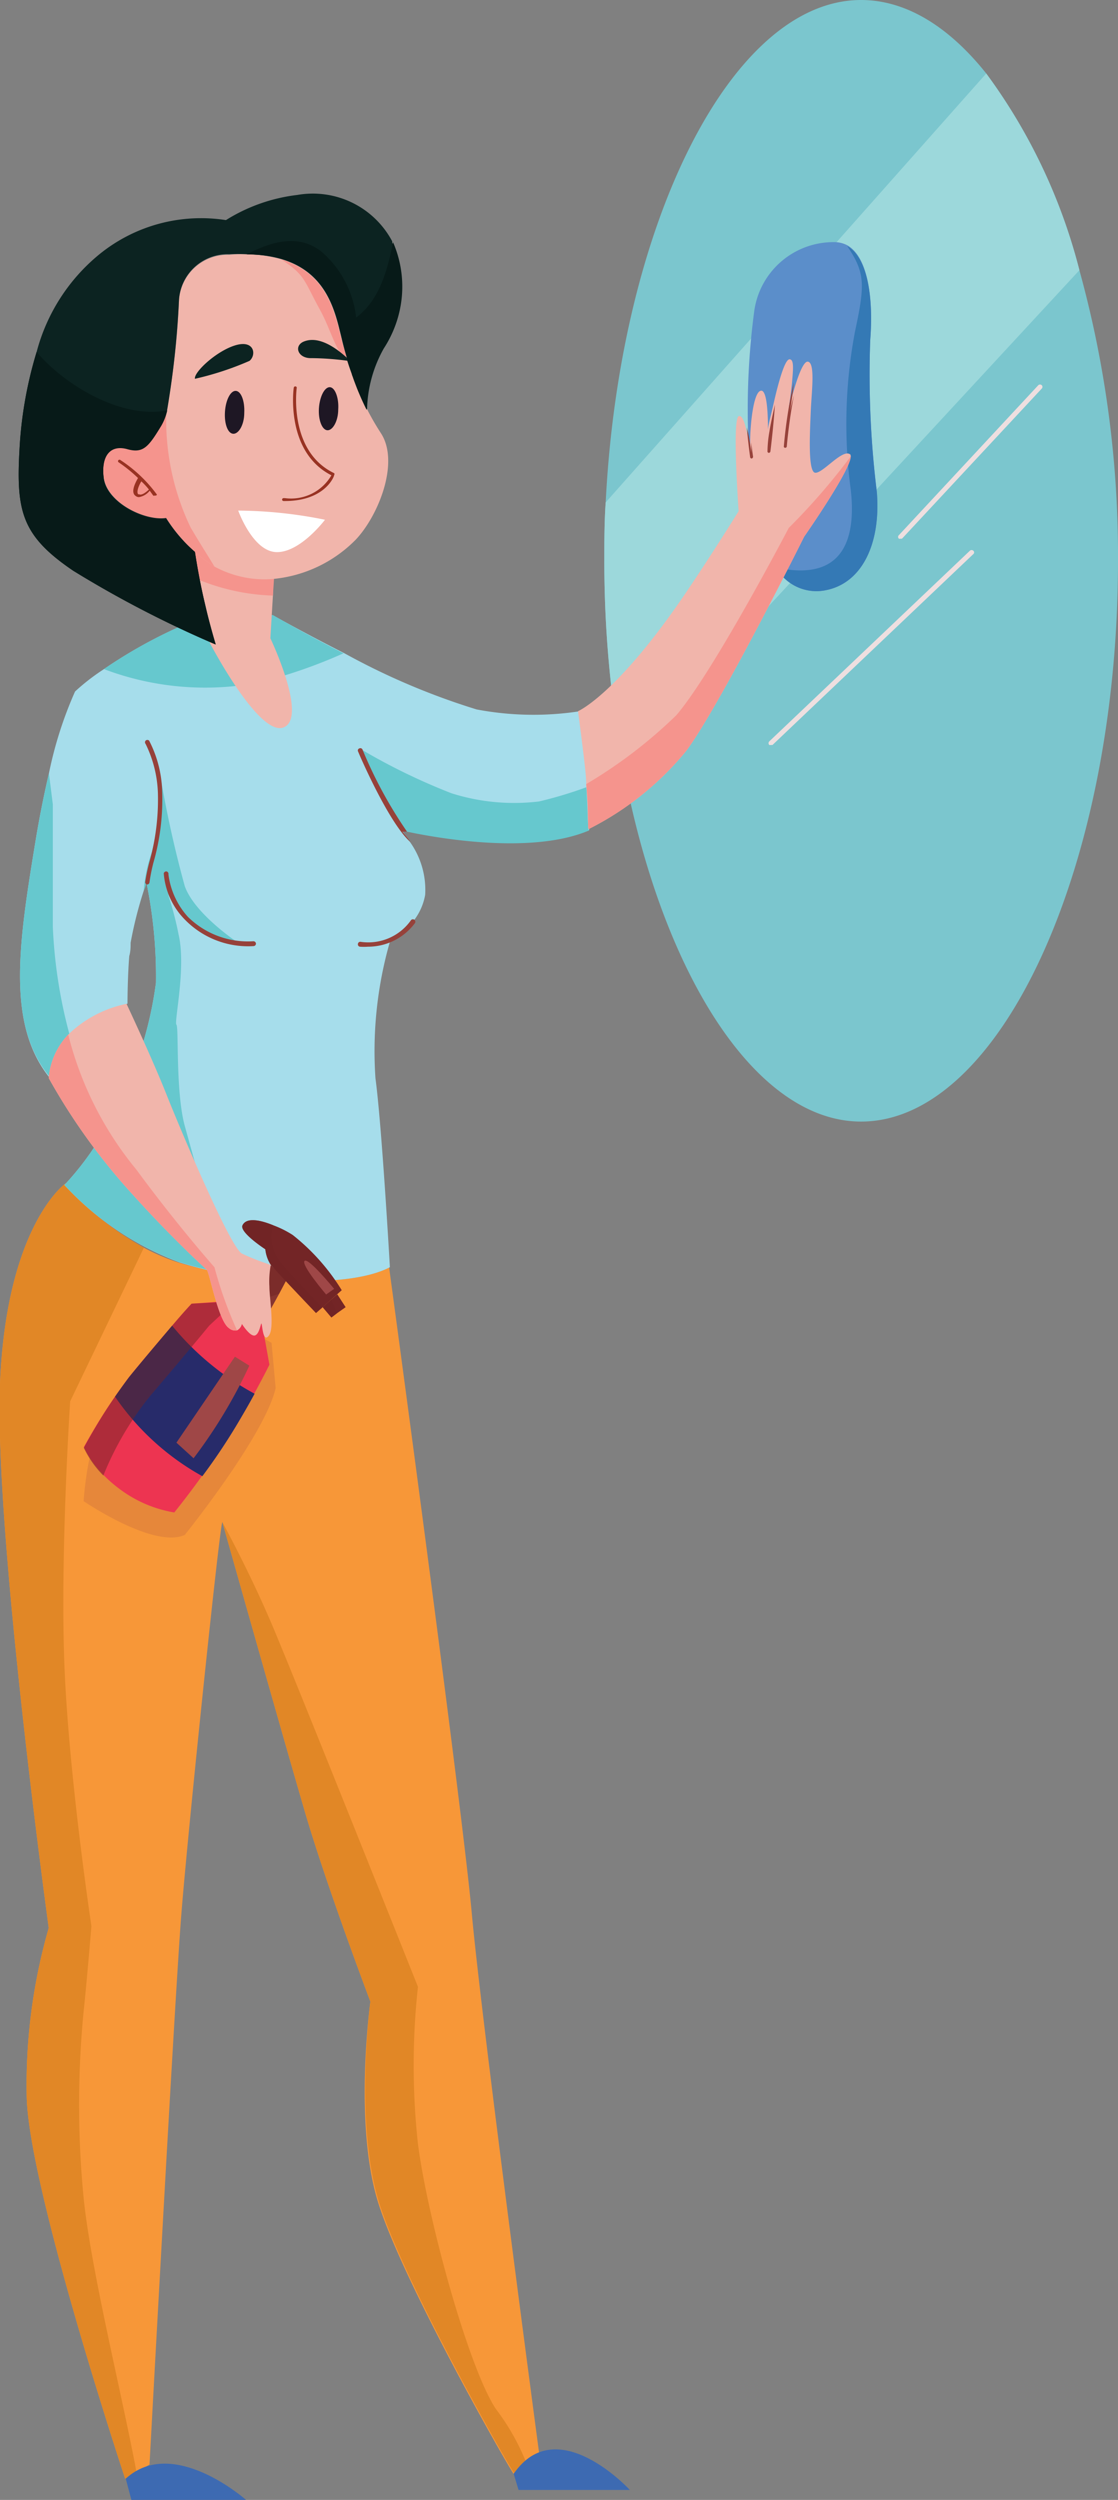 <svg viewBox="0 0 57.35 128.23" xmlns="http://www.w3.org/2000/svg"><rect x="0" y="0" width="57.35" height="128.23" fill="#808080" stroke="none"/><path d="m57.35 28.77c0 15.59-6 28.76-13.18 28.76-5.46 0-10.28-7.72-12.23-18.34a57.7 57.7 0 0 1 -.94-10.42c0-1 0-2 .07-3 .72-14.24 6.43-25.77 13.1-25.77 2.32 0 4.52 1.38 6.43 3.78a29.12 29.12 0 0 1 4.77 10.08 55 55 0 0 1 1.98 14.91z" fill="#7bc6ce"/><path d="m55.37 13.86-23.43 25.33a57.7 57.7 0 0 1 -.94-10.42c0-1 0-2 .07-3l19.52-22a29.12 29.12 0 0 1 4.78 10.09z" fill="#9cd8db"/><path d="m42.33 30.28a2.37 2.37 0 0 1 -2.52-1.17 8.08 8.08 0 0 1 -1.12-3.05 38.33 38.33 0 0 1 0-10.1 4.1 4.1 0 0 1 4.11-3.54 1.43 1.43 0 0 1 .66.16c1 .56 1.36 2.51 1.18 4.84a49 49 0 0 0 .34 7.8c.21 2.65-.75 4.71-2.65 5.06z" fill="#5b8eca"/><path d="m42.33 30.28a2.37 2.37 0 0 1 -2.52-1.17c3.57.78 4.1-1.63 3.83-4a25.41 25.41 0 0 1 .22-8.11c.52-2.43.52-3-.4-4.38 1 .56 1.36 2.51 1.18 4.84a49 49 0 0 0 .34 7.8c.21 2.61-.75 4.67-2.65 5.02z" fill="#3479b5"/><path d="m27.65 125.79-.7.54a2.78 2.78 0 0 0 -.6.56c-.08 0-5.8-10-7-14.07s-.35-10.15-.35-10.15-2.23-5.88-3.36-9.74-4.14-14.52-4.23-14.85-1.77 15.81-2.11 20.14-1.63 28.2-1.63 28.2l-.67.38-.58.34s-4.92-14.82-5.05-19.56a29.15 29.15 0 0 1 1.13-8.69s-2.8-20.36-2.5-27.89 2.92-10 3.41-10.33l-.11.11a16.61 16.61 0 0 0 4.08 3.22 10.47 10.47 0 0 0 1.78.76c3.29 1 8.62 1.39 10.8.25 0 0 3.74 27.58 4.24 33.12s3.45 27.66 3.45 27.66z" fill="#f79738"/><path d="m4.29 112.74c.38 3.74 2.01 10.26 2.71 14.06l-.58.34s-4.92-14.82-5.05-19.56a29.15 29.15 0 0 1 1.13-8.69s-2.8-20.36-2.5-27.89 2.92-10 3.41-10.33l-.11.11a16.61 16.61 0 0 0 4.08 3.22l-3.78 7.88s-.51 7.7-.3 13.41 1.39 13.51 1.39 13.51-.26 3.11-.4 4.37a49.47 49.47 0 0 0 0 9.57z" fill="#e18726"/><path d="m27 126.33a2.78 2.78 0 0 0 -.6.56c-.08 0-5.8-10-7-14.07s-.4-10.15-.4-10.15-2.23-5.88-3.36-9.74-4.14-14.52-4.23-14.85c.07.14 1.33 2.43 2.48 5.11s7.55 18.72 7.55 18.72a37.11 37.11 0 0 0 0 8.06c.5 3.86 2.6 11.5 4 13.6a11.71 11.71 0 0 1 1.56 2.76z" fill="#e18726"/><path d="m4.59 74.8a17.07 17.07 0 0 0 -.3 2.2s3.6 2.46 5.19 1.73c0 0 4.1-5.09 4.66-7.53l-.21-2.32-2.6-1.43s-4.66 3.4-6.74 7.35z" fill="#a04741" opacity=".2"/><path d="m20.8 42.64h-.16a6 6 0 0 1 .42.59 4.23 4.23 0 0 1 .75 2.67 3 3 0 0 1 -.54 1.26 4.35 4.35 0 0 1 -1.27 1.15.09.09 0 0 1 0 0 20.35 20.35 0 0 0 -.74 7c.33 2.45.74 9.69.74 9.69-1.71.9-5.38.88-8.47.32a17.28 17.28 0 0 1 -2.33-.57 15.33 15.33 0 0 1 -5.9-3.97l.11-.11a14.91 14.91 0 0 0 2.24-3.21 19.6 19.6 0 0 0 2.35-7.05 23.76 23.76 0 0 0 -.46-5c0-.15 0-.24 0-.24l-.07.21c0 .09-.06.19-.1.32a20.65 20.65 0 0 0 -.67 2.66c0 .21 0 .44-.07.68-.09 1.14-.09 2.44-.09 2.44s-.35.14-.91.42c-.39.21-.89.48-1.43.83a3 3 0 0 0 -.6.51 5 5 0 0 0 -1.09 2c-2.23-2.82-1.51-7.1-.64-12.39.21-1.23.43-2.28.64-3.18a20.19 20.19 0 0 1 1.34-4.2 10.83 10.83 0 0 1 1.47-1.14 24.67 24.67 0 0 1 5.33-2.77h3.35s1.64.92 3.67 1.95a35.84 35.84 0 0 0 6.78 2.88 15.63 15.63 0 0 0 5.24.1 16.36 16.36 0 0 1 .31 2.51c.05.5.08.94.11 1.34.07 1.18.07 1.94.11 2.18v.06c-3.07 1.3-8.15.31-9.33.06z" fill="#a6ddeb"/><g fill="#66c8ce"><path d="m17.62 33.51a26 26 0 0 1 -4.29 1.49 14.66 14.66 0 0 1 -8-.68 24.67 24.67 0 0 1 5.33-2.77h3.34s1.59.93 3.62 1.96z"/><path d="m3.6 53.19a5 5 0 0 0 -1.09 2c-2.23-2.77-1.51-7.05-.64-12.34.21-1.23.43-2.28.64-3.18l.2 1.59s0 4.28 0 6.29a25.25 25.25 0 0 0 .89 5.64z"/><path d="m9.48 57.76c.38 1.37 1.59 5.7 2 7.53a17.28 17.28 0 0 1 -2.33-.57 15.33 15.33 0 0 1 -5.85-3.94l.11-.11a14.91 14.91 0 0 0 2.24-3.21 19.6 19.6 0 0 0 2.35-7.05 23.76 23.76 0 0 0 -.46-5c0-.15 0-.24 0-.24l-.07.21c0 .09-.06.19-.1.32a7.81 7.81 0 0 1 .42-2 12.76 12.76 0 0 0 .43-3.93 57.13 57.13 0 0 0 1.26 5.69c.51 1.42 2.68 2.86 2.68 2.86a4.66 4.66 0 0 1 -3.55-2.47 16.38 16.38 0 0 1 .55 2.08c.4 1.7-.24 4.5-.11 4.63s-.05 3.44.43 5.2z"/><path d="m30.21 42.6c-3.07 1.3-8.15.31-9.33.06h-.08a15.59 15.59 0 0 1 -2.2-4.18 31.75 31.75 0 0 0 4.56 2.21 10.65 10.65 0 0 0 4.49.42 21.1 21.1 0 0 0 2.43-.73c.07 1.18.07 1.94.11 2.18z"/></g><path d="m6.45 127.14.29 1.09h5.88s-3.74-3.32-6.17-1.09z" fill="#3d6ab2"/><path d="m26.35 126.89.25.83h5.71s-3.74-4.07-5.96-.83z" fill="#3d6ab2"/><path d="m13.82 70s-.21.44-.76 1.45c-.22.41-.5.9-.85 1.49a31.09 31.09 0 0 1 -1.83 2.74c-.78 1.09-1.44 1.9-1.44 1.9a6.42 6.42 0 0 1 -2.8-1.2 7.1 7.1 0 0 1 -.84-.73 5.17 5.17 0 0 1 -1-1.42s.7-1.3 1.6-2.59q.34-.49.72-1c.65-.8 1.54-1.85 2.21-2.64s1-1.13 1-1.13 1.76-.12 2.27-.17h.05l1.29 1.18z" fill="#ed3451"/><path d="m13.06 71.49c-.22.41-.5.9-.85 1.49a31.09 31.09 0 0 1 -1.83 2.74 13.12 13.12 0 0 1 -4.48-4.08q.34-.49.72-1c.65-.8 1.54-1.85 2.21-2.64a14.18 14.18 0 0 0 4.23 3.49z" fill="#272b6a"/><path d="m13 48.53a4.53 4.53 0 0 1 -3.76-1.63 3.8 3.8 0 0 1 -.84-2.1.13.13 0 0 1 .15-.1.13.13 0 0 1 .09.15 4 4 0 0 0 1 2.18 4.39 4.39 0 0 0 3.36 1.25.13.13 0 0 1 .13.13.13.13 0 0 1 -.13.12z" fill="#96413a"/><path d="m18.87 48.56a2.74 2.74 0 0 1 -.41 0 .12.12 0 0 1 -.1-.14.12.12 0 0 1 .14-.11 2.68 2.68 0 0 0 2.59-1.12.13.13 0 0 1 .18 0 .13.13 0 0 1 0 .18 3 3 0 0 1 -2.4 1.19z" fill="#96413a"/><path d="m7.56 45.37a.12.12 0 0 1 -.11-.14 9.72 9.72 0 0 1 .21-1 11.91 11.91 0 0 0 .44-3.55 6.15 6.15 0 0 0 -.63-2.52.13.13 0 0 1 0-.17.13.13 0 0 1 .18 0 6 6 0 0 1 .67 2.63 11.73 11.73 0 0 1 -.45 3.63 9 9 0 0 0 -.2 1 .13.13 0 0 1 -.11.12z" fill="#96413a"/><path d="m21.06 43.2c-1.14-1-2.68-4.61-2.69-4.65a.11.11 0 0 1 .06-.16.12.12 0 0 1 .17.07 22.51 22.51 0 0 0 2.28 4.2h-.24a6 6 0 0 1 .42.54z" fill="#96413a"/><path d="m14.55 37.31c-1.26.51-3.78-4.32-3.78-4.32l-.08-1.13a11.24 11.24 0 0 0 -.55-2.15c-.42-1.26-.92-2.54-1-2.62l.43.41a6.23 6.23 0 0 0 2.48 1.38 5.4 5.4 0 0 0 2 .13l-.05 1.54-.13 2.19s1.94 4.07.68 4.57z" fill="#f1b5ab"/><path d="m14.1 29-.1 1.55a10.9 10.9 0 0 1 -3.87-.84c-.42-1.26-.92-2.54-1-2.62l.43.41a6.23 6.23 0 0 0 2.48 1.38 5.4 5.4 0 0 0 2.06.12z" fill="#f5948d"/><path d="m43.64 23.41c0 .7-2.39 4.12-2.39 4.12s-4.34 8.71-6.06 11a15.38 15.38 0 0 1 -5 4c-.05-.25 0-1.06-.12-2.31 0-.36-.05-.76-.1-1.21-.16-1.35-.32-2.53-.32-2.53s2-.84 5.59-6.16c1.35-2 2.65-4.1 2.65-4.1s-.34-4.7 0-4.87c.15-.06.27.21.36.56a10 10 0 0 1 .23 1.29s0-.21 0-.52c0-.89.17-2.63.57-2.64s.34 2.2.34 2.2 0-.05 0-.14c0-.24.15-.76.28-1.34.24-1.07.58-2.33.83-2.33s.18.56.13 1.18c-.06.64-.17 1.34-.21 1.56 0-.14.12-.5.23-.9.21-.76.52-1.7.77-1.72.42 0 .21 1.55.17 2.55s-.14 2.81.15 3.11 1.43-1.21 1.86-.91c.03.01.04.05.04.11z" fill="#f1b5ab"/><path d="m40.73 20.27c-.25 1.24-.37 2.61-.37 2.63a.08.08 0 0 1 -.08.07.07.07 0 0 1 -.07-.09 23.91 23.91 0 0 1 .51-3.27c-.06.64-.17 1.34-.21 1.56.03-.17.11-.5.22-.9z" fill="#96413a"/><path d="m39.75 20.76c-.06 1-.22 2.32-.23 2.39a.09.09 0 0 1 -.08.08.08.08 0 0 1 -.07-.1s0-.46.1-1c.04-.27.15-.79.28-1.37z" fill="#96413a"/><path d="m38.63 23.42a.1.1 0 0 1 -.07.1.08.08 0 0 1 -.08-.07s-.11-.77-.17-1.53a10 10 0 0 1 .23 1.29s0-.21 0-.52c.04.42.09.73.09.73z" fill="#96413a"/><path d="m43.64 23.41c0 .7-2.39 4.12-2.39 4.12s-4.34 8.71-6.06 11a15.38 15.38 0 0 1 -5 4c-.05-.25 0-1.06-.12-2.31a24.42 24.42 0 0 0 4.63-3.54c1.93-2.27 5.76-9.6 5.76-9.6a33.1 33.1 0 0 0 3.18-3.67z" fill="#f5948d"/><path d="m14.68 65.68-.36.68c-.22.41-.54 1-.9 1.55l-1.3-.79-.22-.12s1.27-1.38 2-2.1z" fill="#863531"/><path d="m14.68 65.68-.36.68-2.2.76-.22-.12s1.27-1.38 2-2.1z" fill="#712525" opacity=".5"/><path d="m17.53 66.18-1 .89-.32.28s-1.86-1.95-2.32-2.47a1.85 1.85 0 0 1 -.28-.8s-1.34-.87-1.17-1.23.75-.34 1.58 0a5.11 5.11 0 0 1 1 .5 10.83 10.83 0 0 1 2.51 2.83z" fill="#732526"/><path d="m16.53 67.07-.32.28s-1.86-1.95-2.32-2.47a1.85 1.85 0 0 1 -.28-.8s-1.34-.87-1.17-1.23.75-.34 1.58 0a2.07 2.07 0 0 0 .32 1.82c.36.49 1.66 1.82 2.19 2.4z" fill="#712525" opacity=".5"/><path d="m12.08 66.74-1.35 1.26s-1.13 1.38-3 3.57a15.93 15.93 0 0 0 -2.43 4.12 5.17 5.17 0 0 1 -1-1.42s.7-1.34 1.6-2.63q.34-.49.72-1c.65-.8 1.54-1.85 2.21-2.64s1-1.13 1-1.13 1.74-.08 2.25-.13z" fill="#712525" opacity=".5"/><path d="m13.79 68.51c-.29.38-.33-.47-.37-.6s-.09.51-.34.59-.67-.59-.67-.59a.5.5 0 0 1 -.25.33.49.49 0 0 1 -.42-.12c-.55-.37-1-2.89-1.14-3s-1.88-1.72-3.77-3.82a31.73 31.73 0 0 1 -4.33-6 3.64 3.64 0 0 1 1-2.23l.19-.18a6.07 6.07 0 0 1 2.8-1.4s1.3 2.76 2.05 4.65 3.28 7.86 3.87 8.16a11.9 11.9 0 0 0 1.48.58 4.61 4.61 0 0 0 -.07 1.12c0 .62.27 2.12-.03 2.51z" fill="#f1b5ab"/><path d="m12.16 68.24a.49.49 0 0 1 -.42-.12c-.55-.37-1-2.89-1.14-3s-1.88-1.72-3.77-3.82a31.73 31.73 0 0 1 -4.33-6 3.64 3.64 0 0 1 1-2.23 17.63 17.63 0 0 0 3.5 6.93c2.1 2.86 4 5 4 5a20.62 20.62 0 0 0 1.16 3.24z" fill="#f5948d"/><path d="m12.79 70.05a25.92 25.92 0 0 1 -2.86 4.75l-.88-.8 3-4.41z" fill="#9f4747"/><path d="m16.73 66.4.41-.29s-1.34-1.64-1.52-1.43 1.11 1.72 1.11 1.72z" fill="#9f4747"/><path d="m17.73 67.05-.44.31-.29.22-.45-.53.44-.39.31-.27z" fill="#732526"/><path d="m17.29 67.36-.29.22-.45-.53.44-.39z" fill="#712525" opacity=".5"/><path d="m39.55 38.21a.12.12 0 0 1 -.09 0 .13.13 0 0 1 0-.18l10.29-9.78a.13.13 0 0 1 .18 0 .11.11 0 0 1 0 .17l-10.3 9.79a.14.14 0 0 1 -.08 0z" fill="#eedfe0"/><path d="m46.19 27.63a.11.11 0 0 1 -.08 0 .12.12 0 0 1 0-.18l7.15-7.69a.13.13 0 0 1 .18 0 .12.12 0 0 1 0 .17l-7.16 7.69a.11.11 0 0 1 -.09.01z" fill="#eedfe0"/><path d="m18.25 27.68a6.84 6.84 0 0 1 -4.08 2 5.24 5.24 0 0 1 -1.88-.12 5.32 5.32 0 0 1 -1.29-.5 7.59 7.59 0 0 1 -1-.75l-.4-.38a7.85 7.85 0 0 1 -1.07-1.34c-1.12.16-3-.82-3.2-2.06s.38-1.76 1.2-1.53 1.09-.12 1.75-1.21a2.49 2.49 0 0 0 .25-.61 41 41 0 0 0 .65-5.74 2.5 2.5 0 0 1 2.57-2.37 7.56 7.56 0 0 1 2.7.23c2.41.73 2.77 2.84 3.1 4.17.09.36.19.71.29 1.05a15.38 15.38 0 0 0 1 2.49 13.5 13.5 0 0 0 .7 1.21c.97 1.49-.12 4.22-1.29 5.46z" fill="#f1b5ab"/><path d="m11 29.06a7.59 7.59 0 0 1 -1-.75l-.4-.38a7.85 7.85 0 0 1 -1.07-1.34c-1.12.16-3-.82-3.2-2.06s.38-1.76 1.2-1.53 1.09-.12 1.75-1.21a2.49 2.49 0 0 0 .25-.61 12.75 12.75 0 0 0 1.25 5.88c.44.75.87 1.42 1.22 2z" fill="#f5948d"/><path d="m17.84 18.53c-.61-.44-.88-1.65-1.41-2.61-.84-1.52-.75-1.8-2-2.61 2.41.73 2.77 2.84 3.1 4.17.11.36.21.71.31 1.05z" fill="#f5948d"/><path d="m19.69 17.87a6.67 6.67 0 0 0 -.86 3.13c-.18-.35-.34-.71-.49-1.07a18.24 18.24 0 0 1 -.79-2.47c-.05-.22-.11-.45-.17-.7-.41-1.6-1.21-3.68-4.76-3.72a8.68 8.68 0 0 0 -.87 0 2.5 2.5 0 0 0 -2.57 2.37 47 47 0 0 1 -.6 5.59 2.76 2.76 0 0 1 -.3.78c-.66 1.09-.93 1.44-1.75 1.21s-1.36.27-1.21 1.52 2.08 2.22 3.2 2.06a7.78 7.78 0 0 0 1.48 1.74 34.88 34.88 0 0 0 1.07 4.75 55.7 55.7 0 0 1 -7.3-3.78c-2.65-1.79-2.95-3.04-2.77-6.23a20.9 20.9 0 0 1 .88-5 9.63 9.63 0 0 1 3.21-5 8.27 8.27 0 0 1 6.5-1.76 8.84 8.84 0 0 1 3.66-1.29 4.61 4.61 0 0 1 4.87 2.38.59.59 0 0 0 0 .08 5.71 5.71 0 0 1 -.43 5.41z" fill="#0c2321"/><path d="m10 19.43c-.07-.33 1.1-1.43 2.08-1.72s1.08.5.72.8a15.48 15.48 0 0 1 -2.8.92z" fill="#0c2321"/><path d="m18 18.53c-.06 0-1.36-1.47-2.44-1-.5.23-.27.87.43.84a14.84 14.84 0 0 1 2.01.16z" fill="#0c2321"/><path d="m14.61 25.7h-.06a.08.08 0 0 1 -.08-.07.08.08 0 0 1 .08-.08h.06a2.39 2.39 0 0 0 2.39-1.17c-2.38-1.21-1.94-4.46-1.93-4.5a.08.08 0 0 1 .09-.06.07.07 0 0 1 .06.09s-.44 3.23 1.92 4.36a.08.08 0 0 1 0 .1c.01.06-.47 1.33-2.53 1.33z" fill="#983222"/><path d="m8.05 25.37a7.21 7.21 0 0 0 -1.87-1.77.07.07 0 0 0 -.1 0 .07.07 0 0 0 0 .11 7.49 7.49 0 0 1 1 .81c-.11.19-.41.73-.12.92a.27.27 0 0 0 .17.06.89.89 0 0 0 .55-.33l.18.25a.07.07 0 0 0 .07 0h.07a.09.09 0 0 0 .05-.05zm-.94 0c-.14-.09 0-.45.14-.68a3.88 3.88 0 0 1 .39.42c-.12.11-.38.34-.53.23z" fill="#983222"/><path d="m12.22 26.19a23 23 0 0 1 4.45.47s-1.26 1.68-2.48 1.66-1.97-2.13-1.97-2.13z" fill="#fff"/><path d="m12.53 21.18c0 .61-.29 1.09-.57 1.07s-.46-.52-.42-1.13.29-1.09.56-1.07.46.52.43 1.13z" fill="#1e1724"/><path d="m17.35 21c0 .61-.29 1.09-.56 1.07s-.47-.53-.43-1.13.29-1.09.56-1.08.47.56.43 1.14z" fill="#1e1724"/><path d="m11.06 33.06a55.7 55.7 0 0 1 -7.3-3.78c-2.64-1.79-2.94-3.04-2.76-6.23a20.9 20.9 0 0 1 .88-5c1.31 1.58 4.25 3.47 6.7 3a2.76 2.76 0 0 1 -.3.78c-.66 1.09-.93 1.44-1.75 1.21s-1.36.27-1.21 1.52 2.08 2.22 3.2 2.06a7.78 7.78 0 0 0 1.48 1.69 34.88 34.88 0 0 0 1.06 4.75z" fill="#071a18"/><path d="m20.16 12.42c-.33 1.74-.82 3.07-1.89 3.87a5.23 5.23 0 0 0 -1.62-3.24c-1.31-1.22-2.93-.55-4 0 3.55 0 4.35 2.12 4.76 3.72.06.25.12.48.17.7s.15.56.23.83v.19c.07.23.15.46.23.68a.88.88 0 0 0 .05.15c.07.21.15.41.23.62.15.37.31.73.49 1.09a6.67 6.67 0 0 1 .86-3.15 5.71 5.71 0 0 0 .49-5.46z" fill="#071a18"/></svg>